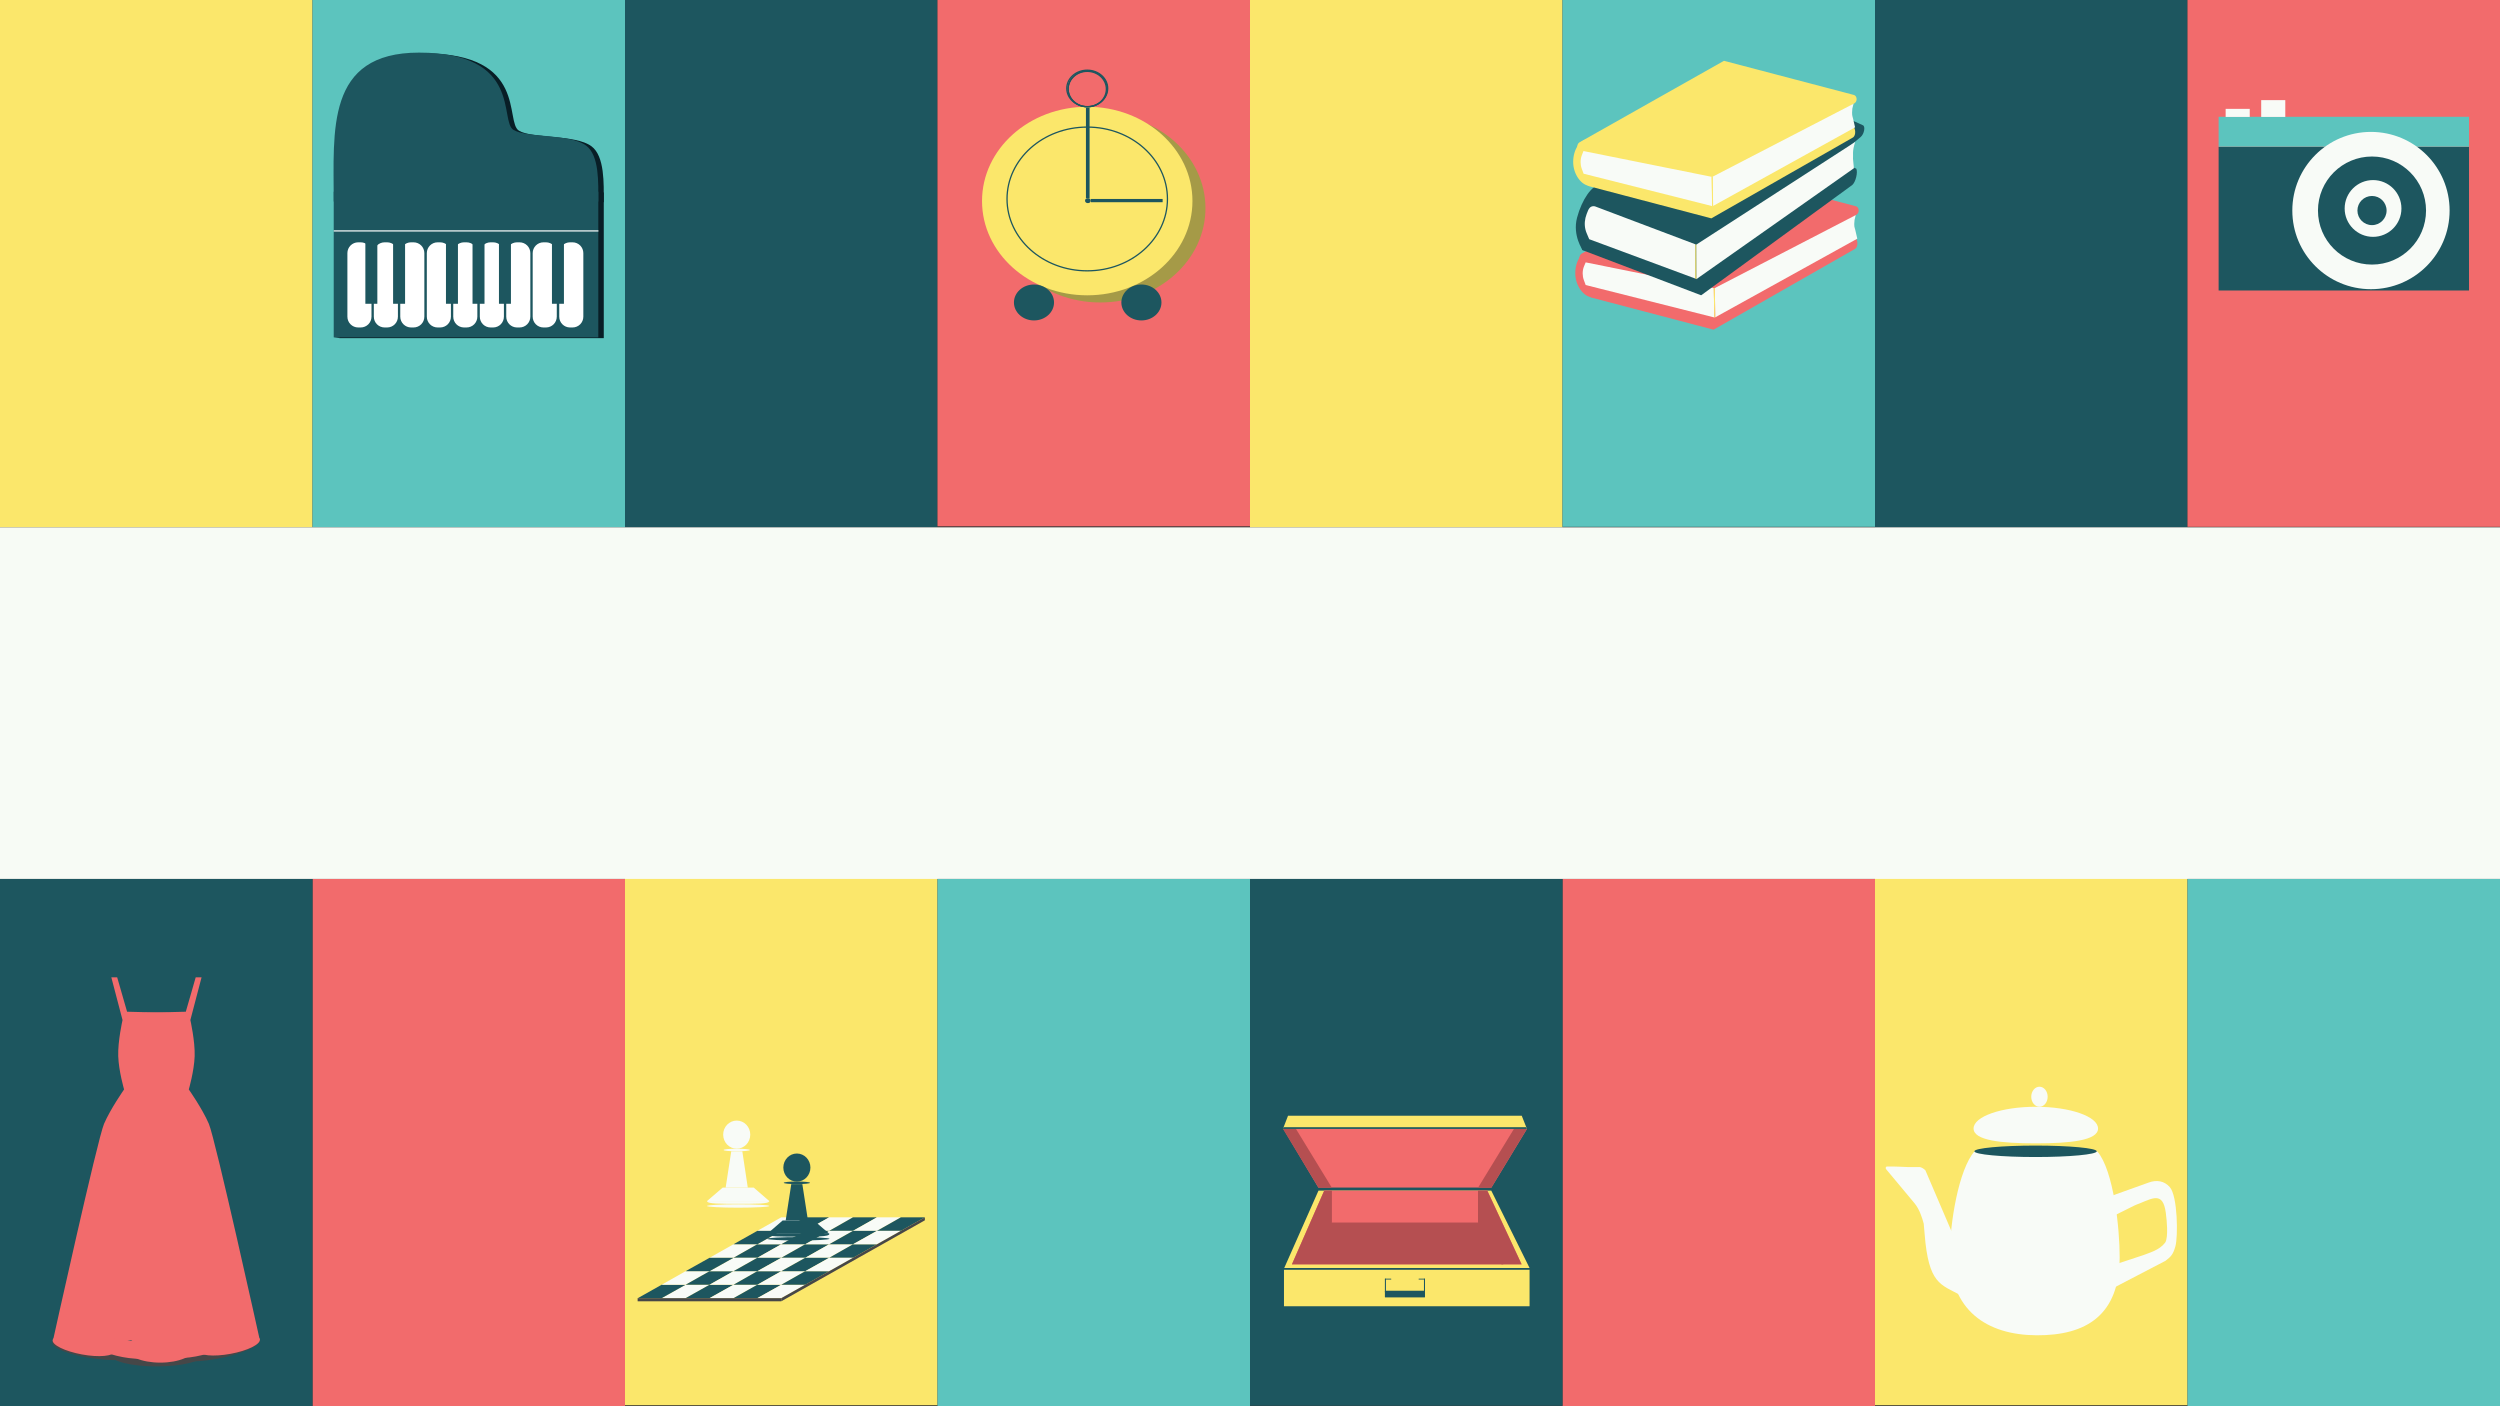 <?xml version="1.0" encoding="utf-8"?>
<!-- Generator: Adobe Illustrator 22.1.0, SVG Export Plug-In . SVG Version: 6.00 Build 0)  -->
<svg version="1.1" id="Layer_1" xmlns="http://www.w3.org/2000/svg" xmlns:xlink="http://www.w3.org/1999/xlink" x="0px" y="0px"
	 viewBox="0 0 1920 1080" style="enable-background:new 0 0 1920 1080;" xml:space="preserve">
<rect x="0" y="0" width="1920" height="1080" fill="#333333" stroke="none"/>
<style type="text/css">
	.st0{fill:#F8FBF7;}
	.st1{fill:#FBE76B;}
	.st2{fill:#1D565F;}
	.st3{fill:#F26B6C;}
	.st4{fill:#5CC4BE;}
	.st5{fill:#F7FBF5;}
	.st6{fill:#B54F51;}
	.st7{fill:#464748;}
	.st8{fill:#081E26;}
	.st9{fill:#FFFFFF;}
	.st10{fill:#A59A47;}
	.st11{fill:none;stroke:#1D565F;stroke-miterlimit:10;}
</style>
<title>background</title>
<g id="Background">
	<path class="st0" d="M1379.2,280.2"/>
	<rect class="st1" width="240" height="405"/>
	<rect x="480" class="st2" width="240" height="405"/>
	<rect x="480" y="674.2" class="st1" width="240" height="405"/>
	<rect x="240" y="675" class="st3" width="240" height="405"/>
	<rect y="675" class="st2" width="240" height="405"/>
	<rect x="720" y="675" class="st4" width="240" height="405"/>
	<rect x="240" class="st4" width="240" height="405"/>
	<rect x="720" y="-0.8" class="st3" width="240" height="405"/>
	<rect x="960" class="st1" width="240" height="405"/>
	<rect x="1440" class="st2" width="240" height="405"/>
	<rect x="1440" y="674.2" class="st1" width="240" height="405"/>
	<rect x="1200" y="675" class="st3" width="240" height="405"/>
	<rect x="960" y="674.6" class="st2" width="240" height="405"/>
	<rect x="1680" y="675" class="st4" width="240" height="405"/>
	<rect x="1200" y="-0.4" class="st4" width="240" height="405"/>
	<rect x="1680" y="-0.4" class="st3" width="240" height="405"/>
	<rect y="405" class="st5" width="1920" height="270"/>
</g>
<g id="case">
	<polyline class="st3" points="1172.7,867 1145.3,912.2 1012.6,912.2 985.6,867 	"/>
	<polygon class="st1" points="1168.7,856.9 989.2,856.9 985.3,867 1172.7,867 	"/>
	<polygon class="st2" points="1145.3,914.4 1012.6,914.4 1012.6,912.2 1145.3,912.2 	"/>
	<polyline class="st1" points="986.3,973.8 1012.6,914.4 1145.3,914.4 1174.7,973.8 	"/>
	<polyline class="st3" points="992.2,971 1017,914.4 1142.3,914.4 1168.6,971 	"/>
	<polygon class="st2" points="1174.7,975.2 986.1,975.2 986.3,973.8 1174.7,973.8 	"/>
	<polygon class="st6" points="985.3,867 995.3,867 1022.9,912.2 1012.6,912.2 	"/>
	<polygon class="st6" points="1172.7,867 1162.7,867 1135.1,912.2 1145.3,912.2 	"/>
	<polygon class="st6" points="1006,971 992.2,971 1017,914.4 1022.9,914.4 1022.9,938.9 	"/>
	<polygon class="st6" points="1153.1,971 1168.6,971 1142.2,914.4 1135.1,914.4 1135.1,938.9 	"/>
	<rect x="986.1" y="975.2" class="st1" width="188.6" height="28"/>
	<polygon class="st6" points="1154.5,971 1006,971 1007.6,938.9 1151.8,938.9 	"/>
	<path class="st2" d="M1063.8,982h4.5c0.1,0,0.2,0.1,0.2,0.2v0.3c0,0.1-0.1,0.2-0.2,0.2h-4.5c-0.1,0-0.2-0.1-0.2-0.2v-0.3
		C1063.6,982.1,1063.7,982,1063.8,982z"/>
	<path class="st2" d="M1063.8,982h0.4c0.1,0,0.2,0.1,0.2,0.2v10.2c0,0.1-0.1,0.2-0.2,0.2h-0.4c-0.1,0-0.2-0.1-0.2-0.2v-10.2
		C1063.6,982.1,1063.7,982,1063.8,982z"/>
	<path class="st2" d="M1093.8,982h0.4c0.1,0,0.2,0.1,0.2,0.2v10.7c0,0.1-0.1,0.2-0.2,0.2h-0.4c-0.1,0-0.2-0.1-0.2-0.2v-10.7
		C1093.6,982.1,1093.6,982,1093.8,982z"/>
	<path class="st2" d="M1063.8,991.3h30.4c0.1,0,0.2,0.1,0.2,0.2v4.7c0,0.1-0.1,0.2-0.2,0.2h-30.4c-0.1,0-0.2-0.1-0.2-0.2v-4.7
		C1063.6,991.4,1063.7,991.3,1063.8,991.3z"/>
	<path class="st2" d="M1089.7,982h4.5c0.1,0,0.2,0.1,0.2,0.2v0.3c0,0.1-0.1,0.2-0.2,0.2h-4.5c-0.1,0-0.2-0.1-0.2-0.2v-0.3
		C1089.5,982.1,1089.6,982,1089.7,982z"/>
	<polygon class="st2" points="1172.7,867 985.3,867 985.7,865.7 1172.1,865.7 	"/>
</g>
<g id="dress">
	<ellipse class="st7" cx="120.3" cy="1040.9" rx="34.8" ry="8.5"/>
	
		<ellipse transform="matrix(0.124 -0.992 0.992 0.124 -961.654 981.196)" class="st7" cx="75.1" cy="1035.4" rx="8.5" ry="34.8"/>
	
		<ellipse transform="matrix(0.983 -0.182 0.182 0.983 -185.584 47.33)" class="st7" cx="165.2" cy="1035.5" rx="34.8" ry="8.5"/>
	<path class="st3" d="M129,777.8L97.6,777l-7.6-26.4h-4.5l8.6,32.8c0,0-3.7,16.4-3.3,27.8s4.5,25.5,4.5,25.5s-10.4,14.8-15.4,26.4
		S40.8,1029,40.8,1029l89.4,0.4"/>
	<path class="st3" d="M111.3,777.8l31.4-0.8l7.6-26.4h4.5l-8.6,32.8c0,0,3.7,16.4,3.3,27.8s-4.5,25.5-4.5,25.5s10.4,14.8,15.4,26.4
		s39.1,165.9,39.1,165.9l-89.4,0.4"/>
	
		<ellipse transform="matrix(0.182 -0.983 0.983 0.182 -963.444 908.845)" class="st3" cx="64.5" cy="1033.4" rx="6.8" ry="24.1"/>
	
		<ellipse transform="matrix(0.182 -0.983 0.983 0.182 -939.726 941.296)" class="st3" cx="95.8" cy="1035.4" rx="6.8" ry="24.1"/>
	
		<ellipse transform="matrix(0.983 -0.182 0.182 0.983 -185.036 49.215)" class="st3" cx="175.8" cy="1033.4" rx="24.1" ry="6.8"/>
	
		<ellipse transform="matrix(0.983 -0.182 0.182 0.983 -185.839 44.397)" class="st3" cx="149.1" cy="1035.4" rx="24.1" ry="6.8"/>
	<ellipse class="st3" cx="123.1" cy="1035.4" rx="26" ry="11.1"/>
</g>
<g id="piano">
	<rect x="260.5" y="147.8" class="st8" width="203.2" height="111.9"/>
	<path class="st8" d="M260.6,155.3c0-54.5-6.3-114.3,65.4-114.3c79.9,0,61.4,52.8,72.6,59.4c10.5,6.2,43.3,2.8,55.6,11.9
		c10.3,7.6,9.5,28.7,9.5,43"/>
	<rect x="256.3" y="147.2" class="st2" width="203.2" height="111.9"/>
	<path class="st9" d="M266.8,243.2v-48.8c0-4.6,3.7-8.3,8.3-8.3h1.9c4.6,0,8.3,3.7,8.3,8.3v48.8c0,4.6-3.7,8.3-8.3,8.3h-1.9
		C270.5,251.5,266.8,247.8,266.8,243.2z"/>
	<path class="st9" d="M287.1,243.2v-48.8c0-4.6,3.7-8.3,8.3-8.3h1.9c4.6,0,8.3,3.7,8.3,8.3v48.8c0,4.6-3.7,8.3-8.3,8.3h-1.9
		C290.8,251.5,287.1,247.8,287.1,243.2z"/>
	<path class="st9" d="M307.4,243.2v-48.8c0-4.6,3.7-8.3,8.3-8.3h1.9c4.6,0,8.3,3.7,8.3,8.3v48.8c0,4.6-3.7,8.3-8.3,8.3h-1.9
		C311.2,251.5,307.4,247.8,307.4,243.2z"/>
	<path class="st9" d="M327.8,243.2v-48.8c0-4.6,3.7-8.3,8.3-8.3h1.9c4.6,0,8.3,3.7,8.3,8.3v48.8c0,4.6-3.7,8.3-8.3,8.3h-1.9
		C331.5,251.5,327.8,247.8,327.8,243.2z"/>
	<path class="st9" d="M348.1,243.2v-48.8c0-4.6,3.7-8.3,8.3-8.3h1.9c4.6,0,8.3,3.7,8.3,8.3v48.8c0,4.6-3.7,8.3-8.3,8.3h-1.9
		C351.8,251.5,348.1,247.8,348.1,243.2z"/>
	<path class="st9" d="M368.5,243.2v-48.8c0-4.6,3.7-8.3,8.3-8.3h1.9c4.6,0,8.3,3.7,8.3,8.3v48.8c0,4.6-3.7,8.3-8.3,8.3h-1.9
		C372.2,251.5,368.5,247.8,368.5,243.2z"/>
	<rect x="280.6" y="186.2" class="st2" width="9.2" height="47.1"/>
	<rect x="301.9" y="186.2" class="st2" width="9.2" height="47.1"/>
	<rect x="342.5" y="186.2" class="st2" width="9.2" height="47.1"/>
	<rect x="362.9" y="186.2" class="st2" width="9.2" height="47.1"/>
	<path class="st9" d="M388.8,243.2v-48.8c0-4.6,3.7-8.3,8.3-8.3h1.9c4.6,0,8.3,3.7,8.3,8.3v48.8c0,4.6-3.7,8.3-8.3,8.3h-1.9
		C392.5,251.5,388.8,247.8,388.8,243.2z"/>
	<rect x="383.2" y="186.2" class="st2" width="9.2" height="47.1"/>
	<path class="st9" d="M409.1,243.2v-48.8c0-4.6,3.7-8.3,8.3-8.3h1.9c4.6,0,8.3,3.7,8.3,8.3v48.8c0,4.6-3.7,8.3-8.3,8.3h-1.9
		C412.8,251.5,409.1,247.8,409.1,243.2z"/>
	<path class="st9" d="M429.5,243.2v-48.8c0-4.6,3.7-8.3,8.3-8.3h1.9c4.6,0,8.3,3.7,8.3,8.3v48.8c0,4.6-3.7,8.3-8.3,8.3h-1.9
		C433.2,251.5,429.5,247.8,429.5,243.2z"/>
	<rect x="423.9" y="186.2" class="st2" width="9.2" height="47.1"/>
	<path class="st2" d="M256.3,154.8c0-54.5-6.3-114.4,65.5-114.4c79.9,0,61.4,52.8,72.6,59.4c10.5,6.2,43.2,2.8,55.6,11.9
		c10.4,7.6,9.5,28.7,9.5,43.1"/>
	<rect x="256.3" y="176.9" class="st9" width="203.3" height="0.9"/>
	<polygon class="st8" points="256.3,259 260.5,259 260.5,259.6 	"/>
</g>
<g id="books">
	<path class="st3" d="M1215,202.6l117.8,26.2c0.4,0.1,0.9,0,1.2-0.3l92-63.8c2.3-1.6,1.8-5.7-0.7-6.3l-99.7-26.2l0,0l-111.1,62.7
		C1212.1,196.4,1212.6,202,1215,202.6z"/>
	<path class="st3" d="M1233.5,209.9c0,9.7-4,18.4-10.5,18.4s-13.2-8.7-13.2-18.4s5.3-17.5,11.8-17.5S1233.5,200.2,1233.5,209.9z"/>
	<path class="st3" d="M1222.4,228.6l93.6,24.6c0.4,0.1-0.4,0.3,0,0l108.9-62.2c2.3-1.6,2-7.1-0.2-8.8l-115.5-26.6
		c-0.4-0.1-0.9,0-1.2,0.3l-91.9,62.4C1213.7,220,1219.9,228.1,1222.4,228.6z"/>
	<path class="st0" d="M1217.8,201.5l-1.3,3.1c-0.7,1.7-1,3.5-1,5.3v0.2c0,1.7,0.3,3.4,0.9,5l1.4,3.8l98.8,24.9l-0.4-22.5
		L1217.8,201.5z"/>
	<path class="st0" d="M1317,221.2l0.3,22.5l109.1-60.4l-1.6-6.9c-0.5-2-1.1-2.4-0.5-7.5l0.9-3.7L1317,221.2z"/>
	<polygon class="st1" points="1317.3,243.8 1316.6,243.8 1316.1,221.2 1317,221.2 	"/>
	<path class="st2" d="M1218.5,159.4l99.6,37.6c0.5,0.1,0.9,0,1.3-0.4l109.6-91.4c2.7-2.2,3.8-8.2,1.7-9l-82.9-37.6l0,0l-127,89.7
		C1218.1,150.6,1216.4,158.6,1218.5,159.4z"/>
	<path class="st2" d="M1233.2,167.1c-3.7,13.9-11.5,25.1-17.6,25.1c0,0-8.1-11.2-4.4-25.1s11.5-25.1,17.6-25.1
		S1236.9,153.3,1233.2,167.1z"/>
	<path class="st2" d="M1215.6,192.2l90.4,34.4c0.4,0.1,0.3,0.2,0.6,0.1l115.9-84.6c2.7-2.2,4.5-10.1,3.1-12.6l-97.4-38.1
		c-0.5-0.1-0.9,0-1.3,0.4l-109,89.3C1215.2,183.4,1213.6,191.4,1215.6,192.2z"/>
	<path class="st0" d="M1223.1,158.4L1223.1,158.4c-1,0.2-1.9,0.7-2.5,1.6c-0.4,0.5-0.7,1-0.9,1.5c-0.8,1.8-1.5,3.7-2,5.6
		c0,0.1,0,0.2-0.1,0.3v0.1c-0.9,3.9-0.6,8,1,11.7l1.9,4.5l81.4,30.2l0.1-26.3l-77-29.1C1224.4,158.3,1223.7,158.3,1223.1,158.4z"/>
	<path class="st0" d="M1302.7,187.9l0.1,26.5l121-85.2l-0.7-7.2c0.3-2.9-0.8-5.7,1.7-13l0,0L1302.7,187.9z"/>
	<polygon class="st1" points="1302.8,214.4 1301.9,213.9 1302,187.6 1302.7,187.9 	"/>
	<path class="st1" d="M1213.4,117.1l117.8,26.2c0.4,0.1,0.9,0,1.2-0.3l92-63.8c2.3-1.6,1.8-5.7-0.7-6.3l-99.7-26.2l0,0l-111.1,62.7
		C1210.5,110.9,1210.9,116.5,1213.4,117.1z"/>
	<path class="st1" d="M1231.9,124.4c0,9.7-3.9,18.4-10.5,18.4s-13.2-8.7-13.2-18.4s5.3-17.5,11.8-17.5S1231.9,114.7,1231.9,124.4z"
		/>
	<path class="st1" d="M1220.7,143.1l93.6,24.6c0.4,0.1-0.4,0.3,0,0l108.9-62.2c2.3-1.6,2-7.1-0.2-8.8l-115.5-26.6
		c-0.4-0.1-0.9,0-1.2,0.3l-91.9,62.4C1212,134.4,1218.2,142.6,1220.7,143.1z"/>
	<path class="st0" d="M1216.1,116l-1.2,3.1c-0.7,1.7-1,3.5-1,5.3v0.2c0,1.7,0.3,3.4,0.9,5l1.4,3.8l98.8,24.9l-0.4-22.5L1216.1,116z"
		/>
	<path class="st0" d="M1315.3,135.7l0.3,22.5l109.1-60.4l-1.6-6.9c-0.5-2-1-2.4-0.5-7.5l0.9-3.7L1315.3,135.7z"/>
	<polygon class="st1" points="1315.7,158.2 1314.9,158.2 1314.5,135.7 1315.3,135.7 	"/>
</g>
<g id="tea_pots">
	<path class="st0" d="M1610.8,884.4c12.5,14.5,17.2,59.3,17.1,81.4c-0.2,44.1-25.5,59.9-63.8,59.7s-66.8-19.3-66.6-63.4
		c0.1-22,6.5-63.8,19.1-78.1"/>
	<path class="st0" d="M1498.7,945.5c1.5,1.6,2.5,0.8,2.8,3.3l4.4,46l0,0c-15.5-8.4-24.8-8.5-27.8-47.3l-0.7-7.8
		c-0.6-2.4-1.4-4.8-2.3-7.1c-1.2-3.2-2.8-6.2-5-8.8l-21.6-25.9c-0.6-0.7-0.2-2,0.6-2c4.6-0.2,15.3,0.4,16,0.4h9.4
		c1.6,0.4,3,1.3,4.2,2.5"/>
	<path class="st0" d="M1646.2,963.9c4.1-1.7,12.1-3.6,16.6-9.5c2.8-3.8,1-19.5,0.9-19.7c-1.6-19.5-8.9-15.3-20.4-10.5
		c-1.5,0.5-2.9,1.1-4.4,1.8l-18.7,9.3l-2.1-15.6l32.1-11.5c6.2-2.3,12.1-1.2,16.2,3.5c6.1,6.9,6.4,38.2,4.3,45.5
		c-1.7,6-3.2,7.8-7.6,11.1l-45.3,23.6l-3.4-17.5"/>
	<ellipse class="st2" cx="1563.3" cy="884.2" rx="47" ry="4.4"/>
	<path class="st0" d="M1611.3,866.7c0,9.2-21.4,11.4-47.8,11.4s-47.8-2.2-47.8-11.4s21.4-16.7,47.8-16.7S1611.3,857.5,1611.3,866.7z
		"/>
	<ellipse class="st0" cx="1566.3" cy="842.3" rx="6.3" ry="7.7"/>
</g>
<g id="clock">
	<ellipse class="st10" cx="845" cy="159.9" rx="80.8" ry="72.4"/>
	<ellipse class="st1" cx="835" cy="154.4" rx="80.8" ry="72.4"/>
	<ellipse class="st2" cx="794.1" cy="232.3" rx="15.4" ry="13.8"/>
	<ellipse class="st2" cx="876.6" cy="232.3" rx="15.4" ry="13.8"/>
	<ellipse class="st11" cx="835" cy="67.9" rx="15.7" ry="14"/>
	<ellipse class="st11" cx="835.3" cy="68.2" rx="15" ry="13.8"/>
	<ellipse class="st11" cx="835" cy="68.4" rx="14.7" ry="13.6"/>
	<ellipse class="st2" cx="835.5" cy="154.1" rx="2.2" ry="1.9"/>
	<rect x="834" y="82.8" class="st2" width="2.8" height="69.4"/>
	<rect x="837.8" y="152.8" class="st2" width="55.1" height="2.5"/>
	<ellipse class="st11" cx="835" cy="152.8" rx="61.6" ry="55.2"/>
</g>
<g id="chess_board">
	<polygon class="st0" points="563.3,966 544.9,966 563.3,955.6 581.6,955.6 	"/>
	<polygon class="st2" points="581.6,966 563.3,966 581.6,955.6 600,955.6 	"/>
	<polygon class="st0" points="600,966 581.6,966 600,955.6 618.4,955.6 	"/>
	<polygon class="st2" points="618.4,966 600,966 618.4,955.6 636.8,955.6 	"/>
	<polygon class="st0" points="636.8,966 618.4,966 636.8,955.6 655.1,955.6 	"/>
	<polygon class="st2" points="655.1,966 636.8,966 655.1,955.6 673.5,955.6 	"/>
	<polygon class="st0" points="526.5,997 508.1,997 526.5,986.7 544.9,986.7 	"/>
	<polygon class="st2" points="544.9,997 526.5,997 544.9,986.7 563.3,986.7 	"/>
	<polygon class="st0" points="563.3,997 544.9,997 563.3,986.7 581.6,986.7 	"/>
	<polygon class="st2" points="581.6,997 563.3,997 581.6,986.7 600,986.7 	"/>
	<polygon class="st0" points="600,997 581.6,997 600,986.7 618.4,986.7 	"/>
	<polygon class="st2" points="508.1,997 489.8,997 508.1,986.7 526.5,986.7 	"/>
	<polygon class="st0" points="526.5,986.7 508.1,986.7 526.5,976.3 544.9,976.3 	"/>
	<polygon class="st2" points="544.9,986.7 526.5,986.7 544.9,976.3 563.3,976.3 	"/>
	<polygon class="st0" points="563.3,986.7 544.9,986.7 563.3,976.3 581.6,976.3 	"/>
	<polygon class="st2" points="581.6,986.7 563.3,986.7 581.6,976.3 600,976.3 	"/>
	<polygon class="st0" points="600,986.7 581.6,986.7 600,976.3 618.4,976.3 	"/>
	<polygon class="st2" points="618.4,986.7 600,986.7 618.4,976.3 636.8,976.3 	"/>
	<polygon class="st0" points="600,945.3 581.6,945.3 600,934.9 618.4,934.9 	"/>
	<polygon class="st2" points="618.4,945.3 600,945.3 618.4,934.9 636.8,934.9 	"/>
	<polygon class="st0" points="636.8,945.3 618.4,945.3 636.8,934.9 655.1,934.9 	"/>
	<polygon class="st2" points="655.1,945.3 636.8,945.3 655.1,934.9 673.5,934.9 	"/>
	<polygon class="st0" points="673.5,945.3 655.1,945.3 673.5,934.9 691.9,934.9 	"/>
	<polygon class="st2" points="691.9,945.3 673.5,945.3 691.9,934.9 710.3,934.9 	"/>
	<polygon class="st0" points="600,955.6 581.6,955.6 600,945.3 618.4,945.3 	"/>
	<polygon class="st2" points="618.4,955.6 600,955.6 618.4,945.3 636.8,945.3 	"/>
	<polygon class="st0" points="636.8,955.6 618.4,955.6 636.8,945.3 655.1,945.3 	"/>
	<polygon class="st2" points="655.1,955.6 636.8,955.6 655.1,945.3 673.5,945.3 	"/>
	<polygon class="st0" points="673.5,955.6 655.1,955.6 673.5,945.3 691.9,945.3 	"/>
	<polygon class="st2" points="581.6,955.6 563.3,955.6 581.6,945.3 600,945.3 	"/>
	<polygon class="st0" points="563.3,976.3 544.9,976.3 563.3,966 581.6,966 	"/>
	<polygon class="st2" points="581.6,976.3 563.3,976.3 581.6,966 600,966 	"/>
	<polygon class="st0" points="600,976.3 581.6,976.3 600,966 618.4,966 	"/>
	<polygon class="st2" points="618.4,976.3 600,976.3 618.4,966 636.8,966 	"/>
	<polygon class="st0" points="636.8,976.3 618.4,976.3 636.8,966 655.1,966 	"/>
	<polygon class="st2" points="544.9,976.3 526.5,976.3 544.9,966 563.3,966 	"/>
	<rect x="489.7" y="997" class="st7" width="110.3" height="2.4"/>
	<polygon class="st7" points="710.3,934.9 600,997 600,999.4 710.3,937.2 	"/>
	<polyline class="st0" points="574.3,912.1 570.1,884.2 561.6,884.2 557.3,912.1 	"/>
	<polyline class="st0" points="590.8,922.4 578.9,912.1 555,912.1 543,922.4 	"/>
	<ellipse class="st0" cx="566.9" cy="926.2" rx="23.9" ry="1.3"/>
	<ellipse class="st0" cx="565.8" cy="871.4" rx="10.4" ry="10.8"/>
	<ellipse class="st0" cx="565.8" cy="883.2" rx="10.1" ry="1"/>
	<path class="st0" d="M590.8,922.4c0,2.3-10.7,2.1-23.9,2.1s-23.9,0.2-23.9-2.1"/>
	<polyline class="st2" points="620.5,937.3 616.2,909.4 607.7,909.4 603.4,937.3 	"/>
	<polyline class="st2" points="637,947.6 625,937.3 601.1,937.3 589.2,947.6 	"/>
	<ellipse class="st2" cx="613.1" cy="951.4" rx="23.9" ry="1.3"/>
	<ellipse class="st2" cx="612" cy="896.7" rx="10.4" ry="10.8"/>
	<ellipse class="st2" cx="612" cy="908.4" rx="10.1" ry="1"/>
	<path class="st2" d="M637,947.6c0,2.3-10.7,2.1-23.9,2.1s-23.9,0.2-23.9-2.1"/>
</g>
<g id="camera">
	<rect x="1703.9" y="112.8" class="st2" width="192.3" height="110.3"/>
	<rect x="1703.9" y="89.7" class="st4" width="192.3" height="23"/>
	<circle class="st0" cx="1820.9" cy="161.7" r="60.4"/>
	<circle class="st2" cx="1821.7" cy="161.7" r="41.5"/>
	<circle class="st0" cx="1822.5" cy="160.1" r="21.8"/>
	<circle class="st2" cx="1821.7" cy="161.7" r="11.2"/>
	<rect x="1709.3" y="83.6" class="st0" width="18.5" height="6.2"/>
	<rect x="1736.6" y="76.9" class="st0" width="18.5" height="12.9"/>
</g>
</svg>
